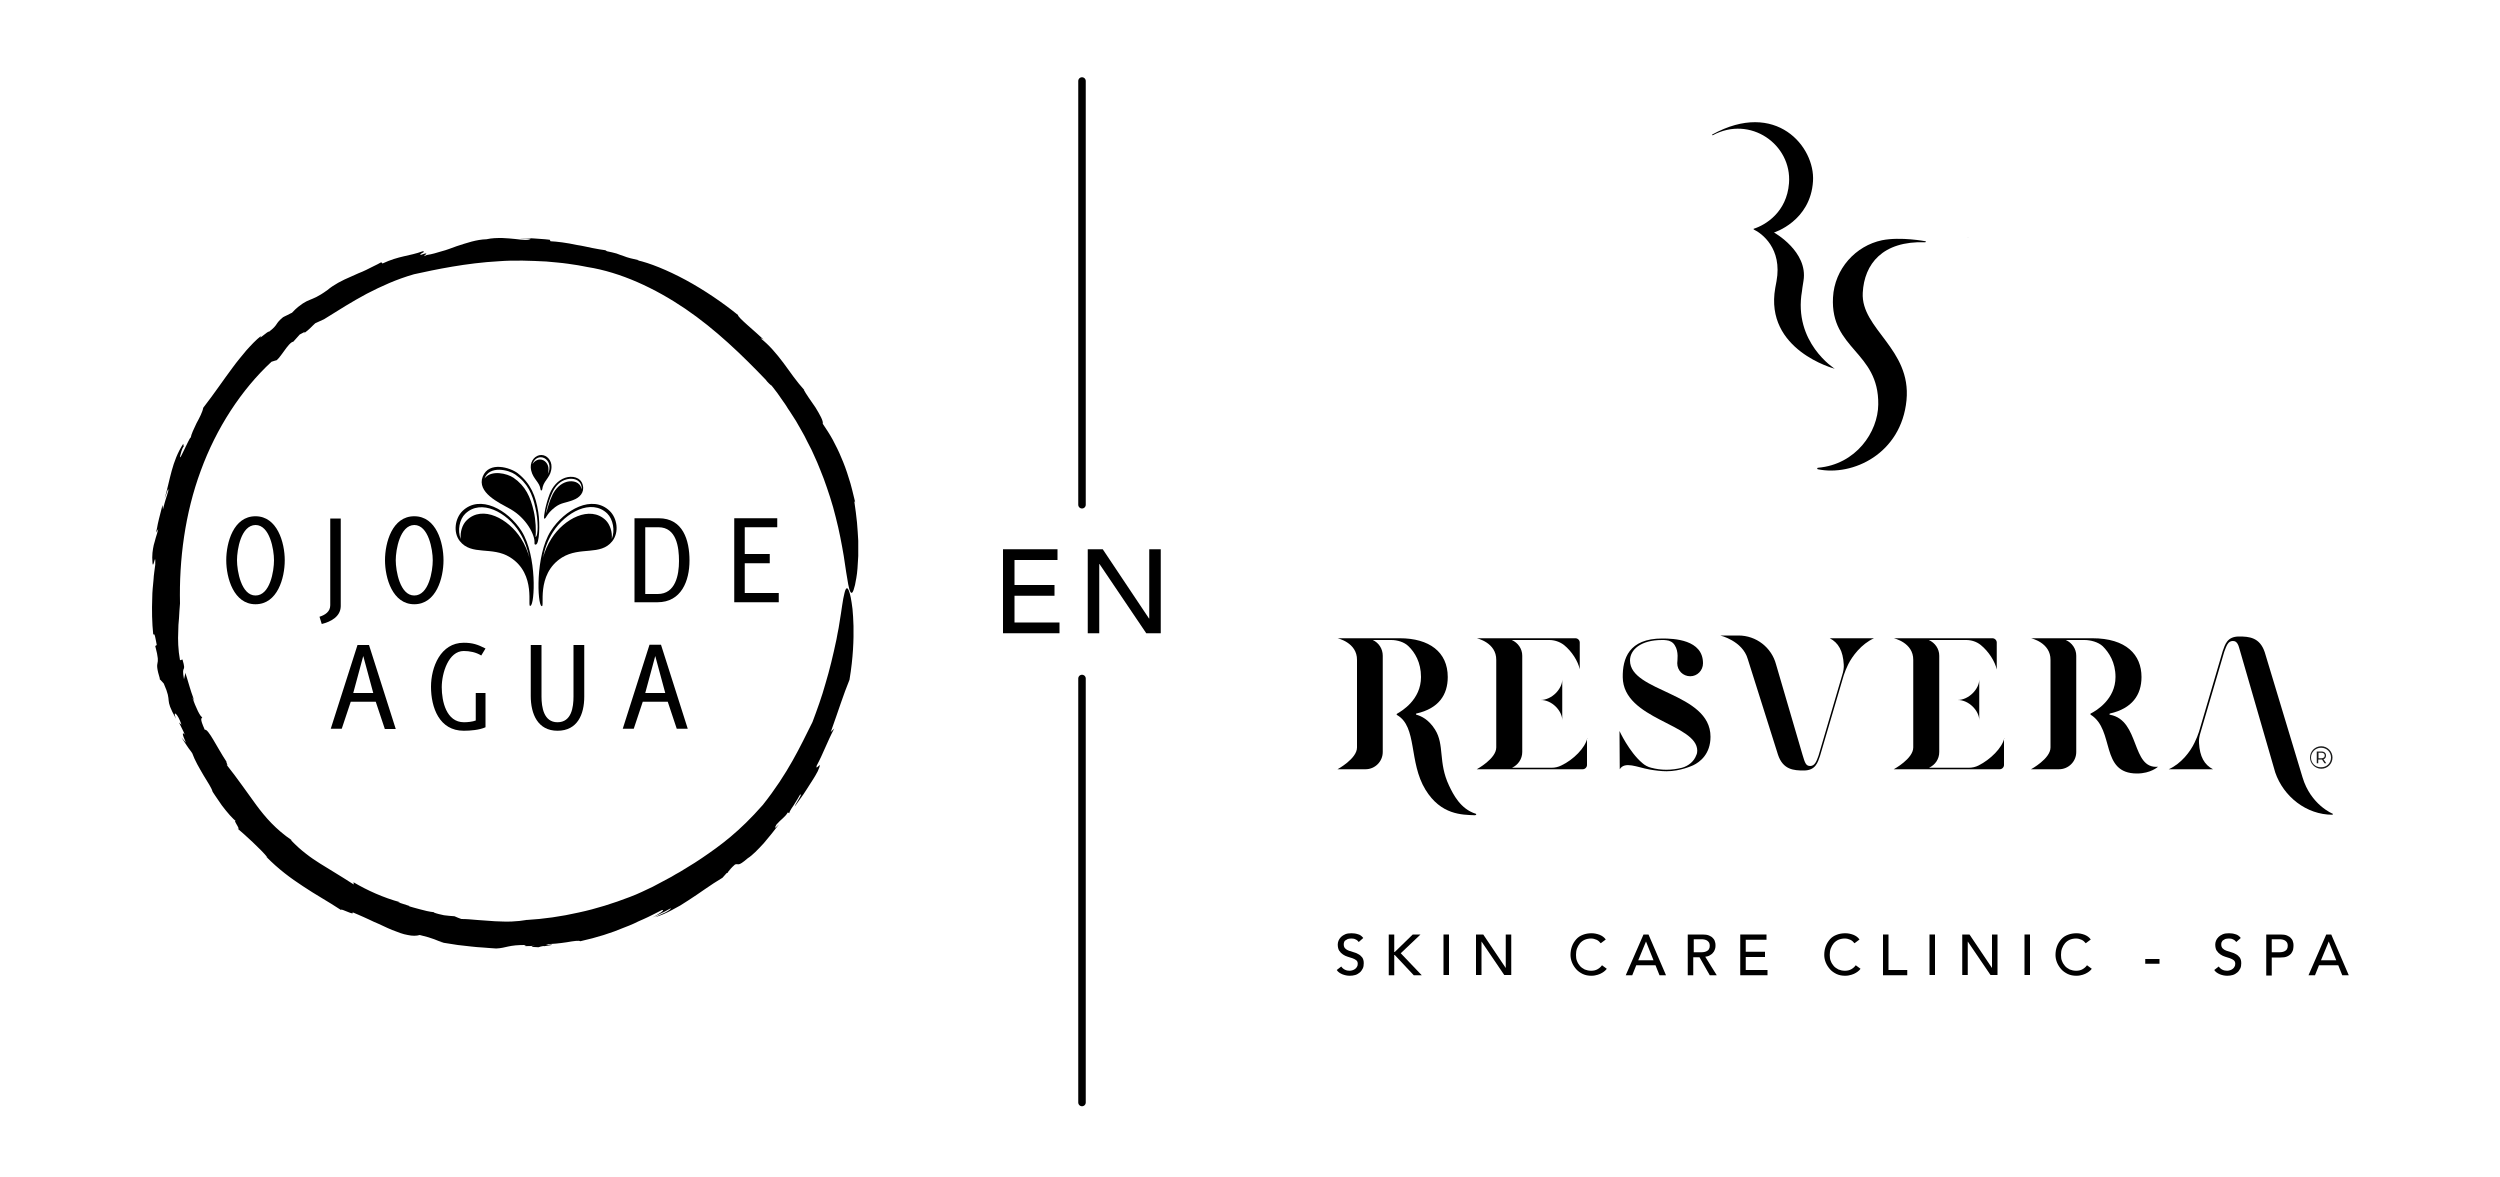 <?xml version="1.0" encoding="utf-8"?>
<!-- Generator: Adobe Illustrator 25.4.1, SVG Export Plug-In . SVG Version: 6.00 Build 0)  -->
<svg version="1.1" id="Capa_1" xmlns="http://www.w3.org/2000/svg" xmlns:xlink="http://www.w3.org/1999/xlink" x="0px" y="0px"
	 viewBox="0 0 1000 470.8" style="enable-background:new 0 0 1000 470.8;" xml:space="preserve">
<style type="text/css">
	.st0{fill:none;stroke:#000000;stroke-width:3;stroke-linecap:round;stroke-linejoin:round;stroke-miterlimit:10;}
	.st1{fill:#191A1A;}
</style>
<g>
	<path d="M787,95.1c0.1,0,0.3,0,0.4,0.1C787.1,95.1,787,95.1,787,95.1"/>
	<g>
		<path d="M401.3,219.7H423v4.3h-17.2v10h16v4.3h-16V249h18v4.3h-22.6V219.7z"/>
		<path d="M435.1,219.7h6l18.5,27.7h0.1v-27.7h4.6v33.6h-5.8l-18.7-27.7h-0.1v27.7h-4.6V219.7z"/>
	</g>
	<line class="st0" x1="432.8" y1="32.4" x2="432.8" y2="201.9"/>
	<line class="st0" x1="432.8" y1="271.4" x2="432.8" y2="441"/>
	<g>
		<path d="M113.9,224.1c0,7.1-2.9,17.6-11.7,17.6c-8.7,0-11.7-10.5-11.7-17.6c0-7.1,2.9-17.6,11.7-17.6
			C110.9,206.5,113.9,217,113.9,224.1 M94.8,224.1c0,4.3,1.7,14.1,7.4,14.1c5.8,0,7.4-9.7,7.4-14.1c0-4.3-1.7-14.1-7.4-14.1
			C96.4,210.1,94.8,219.8,94.8,224.1"/>
		<path d="M128.7,249.6l-0.9-2.9c2.2-0.7,4.3-2,4.3-4.6v-34.7h4.2v35.1C136.2,246.7,132.3,248.7,128.7,249.6"/>
		<path d="M177.4,224.1c0,7.1-2.9,17.6-11.7,17.6c-8.7,0-11.7-10.5-11.7-17.6c0-7.1,2.9-17.6,11.7-17.6
			C174.5,206.5,177.4,217,177.4,224.1 M158.3,224.1c0,4.3,1.7,14.1,7.4,14.1c5.8,0,7.4-9.7,7.4-14.1c0-4.3-1.7-14.1-7.4-14.1
			C160,210.1,158.3,219.8,158.3,224.1"/>
		<path d="M275.8,224.2c0,8.2-3.3,16.7-12.8,16.7h-9.2v-33.6h9.7C273.2,207.3,275.8,216.1,275.8,224.2 M258.1,210.8v26.8h5
			c7.1,0,8.5-7.6,8.5-13.2c0-5.5-1-13.5-8.2-13.5H258.1z"/>
		<polygon points="310.9,210.9 297.9,210.9 297.9,221.6 307.9,221.6 307.9,225.3 297.9,225.3 297.9,237.2 311.5,237.2 311.5,240.9 
			293.7,240.9 293.7,207.3 310.9,207.3 		"/>
		<path d="M153.9,291.5l-3.6-10.8h-10l-3.6,10.8h-4.4L143,258h4.6l10.7,33.6H153.9z M141.3,277.2h8l-4-14.8L141.3,277.2z"/>
		<path d="M185.5,292.3c-9.8,0-13.1-9.3-13.1-17.6c0-7.8,3.8-17.6,13.1-17.6c3.5,0,5.6,0.7,8.7,2.3l-1.7,2.8c-2.1-1.3-4.6-1.8-7-1.8
			c-6.1,0-8.8,8.8-8.8,14.5c0,5.6,1.8,14,8.9,14c1.4,0,3.4-0.2,4.7-0.7v-11h3.9v13.7C191.8,292,188.1,292.3,185.5,292.3"/>
		<path d="M223,292.3c-7.9,0-10.7-6.7-10.7-13.9V258h4.3v20.6c0,4.3,0.9,10.3,6.4,10.3c5.6,0,6.4-6,6.4-10.3V258h4.3v20.7
			C233.7,285.7,231,292.3,223,292.3"/>
		<path d="M270.7,291.5l-3.6-10.8h-10l-3.6,10.8h-4.4l10.7-33.6h4.6l10.7,33.6H270.7z M258.1,277.2h8l-4-14.8L258.1,277.2z"/>
		<path d="M292.5,347.5l-2,1.2C290.7,348.8,291.2,348.5,292.5,347.5"/>
		<path d="M210.3,368c0,0,0.1,0,0.1,0c0.2,0,0.4-0.1,0.5-0.1L210.3,368z"/>
		<path d="M305.1,322c-9.4,10.7-16.8,16.1-24.3,21.2c-1.9,1.3-3.8,2.5-5.8,3.7c-1,0.6-2,1.2-3.1,1.9c-1.1,0.6-2.2,1.2-3.3,1.9
			c-2.3,1.3-4.8,2.5-7.5,4c-2.8,1.3-5.7,2.8-9.2,4.1c-6.5,2.5-13.4,4.7-20.4,6.2c-7,1.6-14.1,2.6-21,3c-1.6,0.3-3.6,0.5-5.7,0.6
			c-2.1,0.1-4.4,0-6.8-0.1c-2.3-0.1-4.7-0.4-7-0.5c-2.3-0.2-4.4-0.4-6.4-0.4c0,0-0.7-0.2-1.4-0.5c-0.7-0.3-1.4-0.6-1.4-0.6
			c-1.3-0.1-2.8-0.2-4.2-0.4c-1.4-0.3-2.8-0.6-4.1-1.1l0.2-0.1c-2-0.2-4-0.7-5.8-1.2c-1.8-0.5-3.4-0.9-4.3-1.2l0.2-0.1l-4.6-1.5
			l0.9,0c-6.7-1.8-13.3-4.8-18.7-8l0.1,0.9c-5.7-3.7-9.7-6-13.5-8.4c-1.9-1.2-3.7-2.4-5.6-3.9c-0.9-0.7-1.9-1.5-2.9-2.4
			c-1-0.9-2-1.9-3.1-3l0.3,0c-6.4-4.4-10.5-9.1-14.2-14.1c-3.7-5-7.1-10.1-12.1-16.4c1.3,1.6-0.1-0.9,0.2-0.9
			c-4-6.1-7.3-13.3-8.7-12.8c-1.1-2.5-1.4-3.5-1.4-4.1c0-0.6,0.3-0.6,0.4-1c-0.6,0.3-2.7-3.9-4-8l0.9,1.8c0,0-0.3-0.7-0.6-1.8
			c-0.4-1.1-0.9-2.5-1.3-3.9c-0.4-1.4-0.9-2.9-1.2-4c-0.2-0.5-0.3-1-0.4-1.3c-0.1-0.3-0.1-0.5-0.1-0.5s-0.2,0.7-0.3,1.3
			c-0.1,0.6-0.3,1.3-0.3,1.3c-1.2-6.4,1.1-2-0.6-7.9l-1,0.3c-0.4-2.2-0.6-4.2-0.7-6.1c-0.1-1.9-0.1-3.7,0-5.4c0-1.7,0.1-3.5,0.3-5.3
			c0.1-1.8,0.2-3.8,0.4-5.9c-0.4-17.6,2-36.1,8.3-53.1c6.2-17,16.2-32.4,28.3-43.6l1.6-0.5c0.6,0.2,1.9-1.7,3.3-3.6
			c1.4-2,2.9-3.9,3.8-3.9l2.6-2.9c1-0.5,2.9-1.7,1.6-0.4c2.8-2.1,2.7-2.4,4.6-4.1l3.5-1.6c5.9-3.7,11.3-7.1,17.1-10.2
			c5.8-3,11.9-5.8,18.9-7.8c8.6-1.9,21-4.5,33.9-5.2c6.4-0.5,12.9-0.2,19,0.1c3,0.3,6,0.5,8.7,0.9c1.4,0.2,2.7,0.4,4,0.6
			c1.3,0.2,2.5,0.5,3.7,0.7c13.4,2.1,27.1,8.5,39.2,16.7c12.2,8.3,22.7,18.5,32.2,28.4c0.5,0.8,2.2,2.4,2.3,2.3c0,0,1,1.2,2.4,3.1
			c0.7,1,1.5,2.1,2.3,3.3c0.4,0.6,0.9,1.2,1.3,1.9c0.4,0.7,0.8,1.3,1.3,2c0.8,1.3,1.7,2.7,2.5,3.9c0.7,1.3,1.4,2.5,2,3.5
			c0.6,1,1.1,1.9,1.4,2.5c0.3,0.6,0.5,1,0.5,1s0.2,0.4,0.6,1.2c0.4,0.8,1,1.9,1.7,3.3c0.7,1.4,1.4,3.2,2.3,5.1
			c0.8,2,1.7,4.1,2.6,6.5c1.7,4.7,3.5,10,4.8,15.4c1.4,5.4,2.4,10.8,3.2,15.5c0.7,4.7,1.3,8.8,1.8,11.4c0.5,2.7,1.1,3.9,1.7,3.1
			c0.3-0.4,0.6-1.3,1-2.9c0.3-1.6,0.8-3.8,1-6.7c0.1-1.5,0.2-3.1,0.3-4.9c0-1.8,0-3.9,0-6.1c-0.1-2.2-0.3-4.7-0.5-7.3
			c-0.3-2.6-0.6-5.5-1.1-8.6l0.4,0.6c-0.9-3.6-1.6-6.9-2.6-9.8c-0.9-3-1.9-5.7-3-8.2c-1-2.5-2.2-4.8-3.4-7.1c-1.2-2.2-2.6-4.3-4-6.4
			c0.3-1.1-1.2-3.7-2.9-6.5c-1.9-2.7-3.9-5.6-4.7-7.1l0.3,0.2c-3.1-3.4-5.7-7.2-8.4-10.9c-2.8-3.7-5.7-7.2-9.2-9.9
			c0.3,0.2,0.8-0.1,2.2,1.4c-4.6-4.4-11.4-9.8-11.2-10.7c-5.9-4.8-13.5-10-20.9-14c-7.4-4-14.7-6.9-19.4-7.9l0.7,0
			c-2.7-0.6-4.5-1-6.2-1.7c-0.9-0.3-1.8-0.6-2.8-1c-1.1-0.3-2.3-0.6-3.8-0.9c-0.3-0.2-0.7-0.4-0.6-0.4c-1.5-0.2-3.3-0.5-5.3-0.9
			c-2-0.4-4-0.9-6.1-1.2c-4.1-0.9-8.2-1.4-10.6-1.5l-0.3-0.6c0,0-0.7-0.1-1.9-0.2c-1.1-0.1-2.6-0.2-4.1-0.3c-1.5-0.1-3-0.2-4.1-0.2
			c-1.1,0-1.9,0-1.9,0s1.1,0.1,2.2,0.1c0.6,0,1.1,0.1,1.5,0.1c0.4,0,0.7,0.1,0.7,0.1c-0.8,0.7-3,0.5-6.2,0.1
			c-1.6-0.2-3.4-0.3-5.3-0.4c-1.9,0-4,0-6.2,0.5c-4,0.1-8,1.5-12,2.8c-2,0.7-3.9,1.5-5.9,2c-2,0.6-3.9,1.2-6,1.5
			c-3.6,1.7,3.1-2.1-2.5,0c-0.4-0.8,2.5-1.2,0.9-1.5c-5.5,2-9.5,1.8-16.1,4.9l-0.5-0.5c-1,0.6-2.1,1.1-3.1,1.6c-1,0.5-2,1-3,1.5
			c-1,0.5-2,0.9-3,1.3c-1,0.4-1.9,0.9-2.9,1.3c-3.8,1.6-7,3.3-9.5,5.4c-4,2.9-5.6,3.3-7.2,4c-0.8,0.3-1.6,0.7-2.7,1.4
			c-0.5,0.4-1.1,0.8-1.9,1.4c-0.7,0.6-1.5,1.3-2.4,2.3c0,0-0.9,0.4-1.8,0.9c-0.9,0.4-1.8,0.9-1.8,0.9c-3.4,2.8-1.7,2.8-5.6,5.8
			c-0.2-0.6-4.8,3.9-3.1,1.6c-2.2,1.7-4.1,3.8-6,5.9c-1.8,2.2-3.7,4.4-5.5,6.9c-3.6,4.8-7.2,10.2-11.7,16c-0.3,1.7-1.5,4-2.7,6.2
			c-1.1,2.3-2.1,4.4-2.3,5.7c-0.4,0-1.8,3.4-3,5.7c-0.6,1.2-1,2.1-1.2,2.2c-0.2,0.1-0.1-0.6,0.5-2.5c0.2-0.7,0.7-1.8,0.9-1.7
			l-0.2-1.2c-4.6,7.1-5.2,14.3-7.5,22.1c0.9-2.3,1.7-5.4,1.5-3.2c0,0-0.5,1.8-1.1,3.6c-0.3,0.9-0.5,1.8-0.7,2.5
			c-0.2,0.7-0.3,1.2-0.3,1.2l-0.2-1.7c0,0-0.7,2.8-1.4,5.5c-0.4,1.4-0.6,2.8-0.8,3.8c-0.2,1-0.4,1.7-0.4,1.7l0.9-1.4
			c-0.3,1.4-0.7,2.5-1,3.5c-0.3,1-0.5,2-0.8,2.9c-0.4,1.9-0.8,4-0.5,7.2c0.3,2.9,1.3-5.2,1.1,0.7c-0.2,1.8-0.6,3.9-0.7,6.1
			c-0.2,2.2-0.5,4.6-0.5,7.1c-0.2,4.9-0.1,10.1,0.4,14.8c0.6-1,0.9,1.6,1.4,4.1l-0.6,0.4c1.3,4.9,1.1,5.9,0.9,6.8
			c-0.2,1-0.4,2,1.1,6.8l-0.6-0.8c0,0,0.5,0.6,1,1.1c0.5,0.6,1,1.1,1,1.1c3.7,8.3-0.1,5.2,4.9,14.1c-1.5-3.7,0.7-2.2,2.2,2.4l-1-0.9
			c1.1,2.4,1.7,3.2,2.3,4.9c-1-1.3-1.2-0.4,0.5,3.2l-1.8-2.1c0,0,1,1.6,2.1,3.2c0.5,0.8,1.1,1.6,1.5,2.1c0.4,0.6,0.7,1,0.7,1
			c0.5,1.4,1.2,2.9,2,4.4c0.8,1.5,1.7,3,2.5,4.4c1.7,2.8,3.3,5.2,3.6,6.5c0,0,0.4,0.7,1.1,1.7c0.7,1,1.6,2.4,2.6,3.8
			c2.1,2.8,4.6,5.7,5.9,6.5c-2.1-1.5,2.2,3.9,0.4,2.8c2.5,2.1,9.6,8.5,12,11.6l-0.6-0.4c5,5.1,9.9,8.7,14.8,11.9
			c4.9,3.3,9.9,6,15.2,9.5c-0.2-0.9,5.6,2.5,4.6,0.9c1.5,0.6,3,1.3,4.4,1.9c1.4,0.6,2.8,1.3,4.1,1.9c2.7,1.1,5.1,2.4,7.4,3.3
			c2.3,0.9,4.3,1.7,6.2,2c1.8,0.4,3.5,0.4,4.8,0c2.9,0.7,4.5,1.2,5.8,1.7c1.3,0.5,2.3,1,3.8,1.3l-1.4-0.1c2.7,0.4,5,0.8,7,1.1
			c2,0.2,3.7,0.4,5.3,0.6c1.6,0.2,3.1,0.3,4.7,0.4c1.6,0.1,3.4,0.3,5.4,0.4c4.1-0.2,4.8-1.5,12.1-1.4c-2.3,0.6,0.6,0.5,3.4,0.3
			c-1.7,0.2-2.3,0.5,1.4,0.6c0.5-0.2,1.3-0.4,2-0.5c0,0,0.2,0.1,0.1,0.1c4.6-0.6,3.7-0.8,1.6-0.6c0.1-0.1-0.1-0.2-0.8-0.3
			c2.4,0.1,5.7-0.3,8.4-0.7c2.8-0.5,5-0.8,5.4-0.4c6.7-1.5,12.4-3.3,17.6-5.5c1.3-0.5,2.6-1,3.9-1.6c1.2-0.6,2.5-1.2,3.7-1.7
			c2.5-1.1,4.9-2.4,7.5-3.7c1.4-0.1-0.9,1.4-3.8,3c0,0,1.8-0.9,3.7-1.8c0.9-0.4,1.8-0.9,2.5-1.3c0.7-0.4,1.1-0.6,1.1-0.6
			c0.1,0.3-0.9,1-2.2,1.7c-1.3,0.6-3,1.3-4.1,1.9c2.3-0.7,4.6-1.7,6.8-2.9c1.1-0.6,2.2-1.2,3.3-1.8c1.1-0.7,2.2-1.4,3.3-2.1
			c4.4-2.8,8.7-6.1,13.6-9c0,0,0.4-0.5,0.8-0.9c0.4-0.5,0.8-0.9,0.8-0.9l0.6-0.3c-0.2-0.2,1.5-2.1,2.8-3.2c1.6-0.6,0.8,1.2,5.1-2.5
			c1.9-1.2,4.1-3.5,6.4-6c2.2-2.6,4.4-5.3,6.1-7.6c-2.1,2.3-1.7,1.3-1,0.1c1.8-2.1,3.4-2.9,4.5-4.8l0.8,0.3
			c-0.6,0.2,0.3-1.4,1.5-3.1c1.1-1.8,2.4-3.8,2.6-4.3c1.4-0.9-2,3.9-2.1,4.7c3.3-4.6,4.1-5.7,4.8-6.9c0.4-0.6,0.8-1.2,1.4-2.2
			c0.6-1,1.7-2.5,3-5c2.4-5.5-1.2,0.5-0.4-2.3c2.5-4.6,4.2-9.5,7-14.8c0,0-0.4,0.4-0.7,0.7c-0.4,0.4-0.7,0.7-0.7,0.7
			c3.3-9.2,5-14.8,7.5-20.9c1.5-9,1.7-16.1,1.6-21.5c-0.1-2.7-0.2-4.9-0.4-6.8c-0.2-1.9-0.5-3.4-0.7-4.6c-1-4.8-1.9-4.4-2.5-1.8
			c-0.7,2.5-1.2,7.2-1.9,11.2c-0.3,2-0.6,3.8-0.9,5.1c-0.2,1.3-0.4,2.2-0.4,2.2c-1.4,6.6-2.8,12.4-4.4,17.7
			c-1.5,5.4-3.3,10.3-5.2,15.4C320.1,298.6,315.2,309.3,305.1,322"/>
		<path d="M243.9,204.4c-6.9-6.7-18.1-0.6-23.6,8c-6.3,10-5.3,29.4-3.7,30c1.6,1.2-2.6-12.6,8.2-19.4c7.3-4.5,15.4-0.6,20.1-6.5
			C247.8,212.8,246.8,207.2,243.9,204.4 M244.7,215.6c0.3-2.8-0.7-5.8-2.4-7.5c-6.3-6.1-16.7-0.6-21.7,7.3c-1.6,2.5-2.7,5.1-3.4,7.7
			c0.6-3.3,1.8-6.9,4-10.3c5-7.9,15.4-13.5,21.7-7.4C245.2,207.7,246.1,212.2,244.7,215.6"/>
		<path d="M208.6,212.4c-5.5-8.6-16.7-14.7-23.6-8c-2.9,2.8-3.9,8.4-1.1,12c4.7,6,12.9,2,20.1,6.5c10.9,6.8,6.6,20.6,8.2,19.4
			C213.9,241.8,214.9,222.4,208.6,212.4 M208.4,215.4c-5-7.9-15.4-13.5-21.7-7.3c-1.8,1.7-2.7,4.7-2.4,7.5
			c-1.4-3.4-0.5-7.9,1.8-10.1c6.3-6.1,16.7-0.6,21.7,7.4c2.1,3.3,3.3,7,4,10.3C211.1,220.6,210,217.9,208.4,215.4"/>
		<path d="M233.1,194c-0.8-3.2-4.3-3.8-7-2.9c-3,1-5.1,3.6-6.2,6.4c-1.8,4.7-2.4,9-2.3,9.9c1,0.3,0.6-1.6,4.4-4.5
			c2.5-1.9,4-1.6,7.3-2.9C231.8,199.1,233.9,197,233.1,194 M232.6,195.8c0-0.1,0-0.1,0-0.2c-0.5-2.8-3.4-3.5-5.8-2.9
			c-2.6,0.7-4.5,2.7-5.7,5c-1.4,2.9-2.2,5.8-2.5,7.3c0,0-0.1,0-0.1,0c0-0.8,0.8-4.5,2.6-8.3c1.1-2.3,3-4.4,5.7-5
			c2.4-0.6,5.3,0.1,5.8,2.9C232.7,195,232.7,195.4,232.6,195.8"/>
		<path d="M216.5,182c-2.3,0-4.3,2.2-4.2,4.9c0.2,3.9,3,5.5,3.7,7.9c0.2,0.7,0.2,1.4,0.5,1.4c0.5-0.1,0.4-0.8,0.6-1.5
			c0.8-2.9,3.4-4,3.5-7.9C220.7,184.2,218.8,182,216.5,182 M216,183.8c-1.2,0-2.3,0.7-3,1.8c0.5-1.6,1.8-2.7,3.3-2.7
			c1.9,0,3.6,1.8,3.5,4.1c0,1.1-0.3,1.9-0.7,2.6c0.2-0.5,0.3-1.1,0.3-1.7C219.5,185.6,217.9,183.8,216,183.8"/>
		<path d="M215.3,204.8c-1-6.4-3-11.4-8.2-15.5c-3-2.3-11.5-4.9-14,1.3c-2.5,6.4,6.5,10.5,11,13c6.4,3.6,9.9,10.3,9.7,13.5
			c-0.1,1,0.6,0.7,0.6,0.7C215.7,217.5,216.1,209.9,215.3,204.8 M214.2,214.8C214.2,214.8,214.2,214.8,214.2,214.8
			c0.3-2.2,0.1-6.9-0.7-10.3c-1.3-5.7-3.3-10.1-8.1-13.4c-2.5-1.7-8.9-3.3-11.6,0.3c2-5.3,9.6-3.5,12.3-1.6
			c4.9,3.4,6.9,7.8,8.1,13.5C215.3,207.8,215.4,214.5,214.2,214.8"/>
	</g>
	<g>
		<g>
			<g>
				<path d="M720.8,116.4c0.1-0.8,0.1-1.1,0.6-4.1c1.9-11.7-11.8-19.3-11.8-19.3s14.6-4.5,15.6-20.5c0.9-13.8-14.8-32.7-40.3-18.7
					c-0.1,0-0.1,0.2,0,0.2c0,0,0.1,0.1,0.1,0.1c0,0,0.1,0,0.1,0c15-8.1,31.7,3.7,30.5,19.2c-0.9,11.6-9.4,16.7-14.1,18.2
					c-0.1,0-0.1,0.2,0,0.3c3.2,1.5,11.5,7.6,9.1,20.7c-0.2,0.9-0.4,2.2-0.5,2.7c-4.4,24.9,23.8,32.3,23.8,32.3
					S717.2,137,720.8,116.4z"/>
				<path d="M770.2,96.5c0,0-9.9-1.9-17.4-0.4c-10.5,2.2-19,11.4-19.6,22.9c-1.1,20.8,18.4,21.5,18.1,42.8c-0.1,11-8.9,24-24.1,25.3
					c-0.4,0-0.4,0.5-0.1,0.6c14,2.9,33.4-6.2,35.5-27.6c2-20.6-18.3-28.5-17.5-43c0.6-11.5,7.9-20.8,25-20.2
					C770.4,96.8,770.4,96.6,770.2,96.5z"/>
			</g>
			<g>
				<g>
					<path d="M624.9,288.1v-16.3c0,3.7-4.1,8.2-8.7,8.2C620.8,279.9,624.9,284.4,624.9,288.1z"/>
					<path d="M634.9,295.3c-0.8,3.8-5.5,8.6-10.4,10.9c-1.2,0.6-2.5,0.9-3.9,0.9h-15.8c2.4-1.1,4.1-3.5,4.1-6.3v-38.5
						c0-2.8-1.7-5.2-4.2-6.3l15,0c2.1,0,4.2,0.7,5.9,2c3.2,2.6,5.6,6.5,6.3,9.7V257c0-0.9-0.8-1.7-1.7-1.7h-39.5
						c0,0,7.9,1.7,7.8,8.7V299c0,4.5-7.8,8.7-7.8,8.7h42.4c0.9,0,1.7-0.8,1.7-1.7V295.3z"/>
				</g>
				<g>
					<path d="M791.7,288.1v-16.3c0,3.7-4.1,8.2-8.7,8.2C787.6,279.9,791.7,284.4,791.7,288.1z"/>
					<path d="M801.7,295.3c-0.8,3.8-5.5,8.5-10.3,10.9c-1.2,0.6-2.5,0.9-3.9,0.9h-15.9c2.4-1.1,4.1-3.4,4.1-6.3v-38.5
						c0-2.8-1.7-5.2-4.2-6.3l15,0c2.1,0,4.2,0.7,5.8,2c3.2,2.6,5.7,6.6,6.4,9.8V257c0-0.9-0.8-1.7-1.7-1.7h-39.5
						c0,0,7.9,1.7,7.8,8.7V299c0,4.5-7.8,8.7-7.8,8.7l9.5,0l32.9,0c0.9,0,1.7-0.8,1.7-1.7V295.3z"/>
				</g>
				<path d="M590.3,325.5c-6.1-1.9-9-7.7-10.7-11.3c-4.4-9.3-1.7-16.2-5.6-22.4c-2.6-4.1-5.6-5.4-7.4-5.9c-0.3-0.1-0.3-0.5,0-0.5
					c8.8-2,12.5-7.4,12.5-14.6c0-10-7.4-15.5-19.2-15.5H535c0,0,7.9,1.7,7.8,8.7V299c0,4.5-7.8,8.7-7.8,8.7h11.2
					c3.8,0,6.9-3.1,6.9-6.9v-38.5c0-2.8-1.6-5.2-4-6.3l7.4,0c2.4,0,5.2,0.8,6.9,2.5c2.5,2.4,5,6.4,5,12.3c0,9.1-7.7,13.6-9.6,14.7
					c-0.2,0.1-0.2,0.4,0,0.5c8.2,4.7,4.6,18.8,11.4,29.9c6.2,10.1,14.6,10,19.8,10.2C590.6,326,590.6,325.6,590.3,325.5z"/>
				<path d="M844,285.9c-0.3,0-0.3-0.4,0-0.5c8.8-2,12.6-7.4,12.6-14.6c0-8.9-6.1-15.5-19.7-15.5l-24.5,0c0,0,7.9,1.7,7.8,8.7V299
					c0,4.5-7.8,8.7-7.8,8.7h11.2c3.8,0,6.9-3.1,6.9-6.9v-38.5c0-2.8-1.7-5.2-4.2-6.3l7.5,0c2.4,0,5.5,0.8,7.3,2.5
					c2.5,2.5,5.1,6.4,5.1,12.3c0,8.9-7.7,13.5-9.9,14.6c-0.2,0.1-0.2,0.3,0,0.5c9.7,6.1,3.6,23.5,18.5,23.5c5.5,0,8.4-2.7,8.4-2.7
					C852.4,307.7,856.1,288.1,844,285.9z"/>
				<path d="M749.6,255.3l-17.7,0c3.5,1.8,5.3,5.1,5.6,10.5c0.1,1.2-0.1,2.7-0.7,4.5l-9.4,32c-0.7,1.9-1.4,4.1-3.3,4.1
					c-1.7,0-2.1-1.1-3.1-4.5l-10.6-36.2c-1.8-6.7-7.9-11.5-15-11.5h-7.3c0,0,8.9,2.1,11,9.4l12.1,38.3c2,6,6.3,6.3,10.3,6.3
					c4.8,0,5.6-3.3,6.5-5.8l9.5-32.3c0.4-1.3,1.2-3.2,1.8-4.4C740.9,262.5,744.5,257.6,749.6,255.3z"/>
				<path d="M933.1,325.5c0,0-8.8-3.5-12.1-14.6l-15.1-50c-2-6-6.3-6.3-10.3-6.3c-4.8,0-5.6,3.3-6.5,5.8l-9.5,32.3
					c-0.4,1.3-1.2,3.2-1.8,4.4c-1.6,3.4-5.2,8.3-10.3,10.6l17.7,0c-3.5-1.8-5.3-5.1-5.6-10.5c-0.1-1.2,0.1-2.7,0.7-4.5l9.4-32
					c0.9-2.4,1.5-4.3,3.4-4.3c0.7,0,1.8,0.1,2.5,2.5l14.5,50.1c3.3,9.6,12.4,16.9,22.9,16.9C933.1,325.8,933.2,325.6,933.1,325.5z"
					/>
				<path d="M684.2,294.7c0-17.8-32.2-17.8-32.2-30.5c0-4.3,4.3-8.2,12.8-8.2c0.6,0,1.2,0,1.8,0.1c1.3,0.1,2.6,0.8,3.3,2
					c1.7,2.6,1,6.1,1,7.2c0,2.9,2.3,5.2,5.2,5.2c2.8,0,5.1-2.3,5.1-5.2c0-9.5-11.7-9.9-16.3-9.9c-13.4,0-15.9,8.1-15.8,15.5
					c0.2,17,29.8,18.6,29.8,29.4c0,0.6-0.1,1.2-0.4,1.8c-0.9,2.5-3.2,4.3-5.7,5c-2,0.5-4.1,0.8-6.3,0.8c-2.1,0-4.1-0.3-6-0.8
					c-1.3-0.3-2.6-1-3.6-1.9c-5.3-4.5-9.1-12.8-9.1-12.8l0.1,15.3c2-3.3,6.9-0.8,11.9,0.1c2.3,0.4,4.8,0.7,6.8,0.7
					c5.7,0,10.4-2.3,10.7-2.4c0,0,0,0,0,0c0,0,0,0,0,0C680,304.8,684.2,301.6,684.2,294.7z"/>
			</g>
		</g>
		<g>
			<path d="M536.5,386.6c0.4,0.6,0.9,1,1.5,1.3c0.6,0.3,1.3,0.4,1.9,0.4c0.4,0,0.7-0.1,1.1-0.2c0.4-0.1,0.7-0.3,1-0.5
				c0.3-0.2,0.6-0.5,0.8-0.9c0.2-0.3,0.3-0.7,0.3-1.2c0-0.6-0.2-1.1-0.6-1.4c-0.4-0.3-0.9-0.6-1.5-0.8c-0.6-0.2-1.2-0.4-1.9-0.6
				c-0.7-0.2-1.3-0.5-1.9-0.9c-0.6-0.4-1.1-0.9-1.5-1.5s-0.6-1.5-0.6-2.5c0-0.5,0.1-1,0.3-1.5c0.2-0.5,0.5-1,1-1.5
				c0.4-0.4,1-0.8,1.7-1.1c0.7-0.3,1.5-0.4,2.5-0.4c0.9,0,1.7,0.1,2.6,0.4c0.8,0.2,1.5,0.7,2.1,1.5l-1.8,1.6c-0.3-0.4-0.7-0.8-1.2-1
				c-0.5-0.3-1.1-0.4-1.7-0.4c-0.6,0-1.1,0.1-1.5,0.2c-0.4,0.2-0.7,0.4-1,0.6s-0.4,0.5-0.5,0.8c-0.1,0.3-0.1,0.6-0.1,0.8
				c0,0.7,0.2,1.2,0.6,1.6c0.4,0.4,0.9,0.7,1.5,0.9c0.6,0.2,1.2,0.4,1.9,0.6c0.7,0.2,1.3,0.4,1.9,0.8c0.6,0.3,1.1,0.8,1.5,1.3
				c0.4,0.6,0.6,1.3,0.6,2.3c0,0.8-0.1,1.5-0.4,2.1c-0.3,0.6-0.7,1.2-1.2,1.6c-0.5,0.4-1.1,0.8-1.8,1c-0.7,0.2-1.4,0.3-2.2,0.3
				c-1,0-2-0.2-3-0.6c-0.9-0.4-1.7-0.9-2.2-1.7L536.5,386.6z"/>
			<path d="M555.5,373.8h2.2v7h0.2l7.2-7h3.1l-7.9,7.5l8.4,8.8h-3.2l-7.6-8.1h-0.2v8.1h-2.2V373.8z"/>
			<path d="M577.4,373.8h2.2V390h-2.2V373.8z"/>
			<path d="M590.4,373.8h2.9l9,13.4h0v-13.4h2.2V390h-2.8l-9.1-13.4h0V390h-2.2V373.8z"/>
			<path d="M640.3,377.3c-0.5-0.6-1-1.1-1.7-1.4c-0.7-0.3-1.4-0.5-2.2-0.5c-0.9,0-1.8,0.2-2.5,0.5c-0.7,0.3-1.4,0.8-1.9,1.4
				c-0.5,0.6-0.9,1.3-1.2,2.1c-0.3,0.8-0.4,1.7-0.4,2.6c0,0.9,0.1,1.7,0.4,2.4c0.3,0.8,0.7,1.4,1.2,2c0.5,0.6,1.2,1,1.9,1.4
				c0.8,0.3,1.6,0.5,2.6,0.5c0.9,0,1.8-0.2,2.5-0.6c0.7-0.4,1.3-0.9,1.8-1.6l1.9,1.4c-0.1,0.2-0.3,0.4-0.6,0.7
				c-0.3,0.3-0.7,0.6-1.2,0.9c-0.5,0.3-1.1,0.6-1.8,0.8c-0.7,0.2-1.5,0.4-2.5,0.4c-1.3,0-2.4-0.2-3.5-0.7c-1-0.5-1.9-1.1-2.6-1.9
				c-0.7-0.8-1.3-1.7-1.7-2.7s-0.6-2-0.6-3c0-1.3,0.2-2.4,0.6-3.5c0.4-1.1,1-2,1.7-2.8c0.7-0.8,1.6-1.4,2.7-1.8
				c1-0.4,2.2-0.6,3.4-0.6c1.1,0,2.1,0.2,3.2,0.6c1,0.4,1.9,1,2.5,1.9L640.3,377.3z"/>
			<path d="M657.4,373.8h2l7,16.3h-2.6l-1.6-4h-7.7l-1.6,4h-2.6L657.4,373.8z M661.4,384.1l-3-7.5h0l-3.1,7.5H661.4z"/>
			<path d="M675.3,373.8h5.7c1,0,1.9,0.1,2.6,0.4c0.7,0.3,1.2,0.6,1.6,1.1c0.4,0.4,0.7,0.9,0.8,1.5c0.2,0.5,0.2,1.1,0.2,1.6
				c0,0.5-0.1,1-0.3,1.5c-0.2,0.5-0.4,0.9-0.8,1.3c-0.3,0.4-0.8,0.7-1.3,1c-0.5,0.3-1.1,0.4-1.7,0.5l4.6,7.4h-2.8l-4.1-7.2h-2.5v7.2
				h-2.2V373.8z M677.5,380.9h2.9c0.4,0,0.9,0,1.3-0.1c0.4-0.1,0.8-0.2,1.1-0.4c0.3-0.2,0.6-0.4,0.8-0.8c0.2-0.3,0.3-0.8,0.3-1.3
				s-0.1-1-0.3-1.3c-0.2-0.3-0.5-0.6-0.8-0.8c-0.3-0.2-0.7-0.3-1.1-0.4c-0.4-0.1-0.8-0.1-1.3-0.1h-2.9V380.9z"/>
			<path d="M696.1,373.8h10.5v2.1h-8.3v4.8h7.7v2.1h-7.7v5.2h8.7v2.1h-10.9V373.8z"/>
			<path d="M741.8,377.3c-0.5-0.6-1-1.1-1.7-1.4c-0.7-0.3-1.4-0.5-2.2-0.5c-0.9,0-1.8,0.2-2.5,0.5c-0.7,0.3-1.4,0.8-1.9,1.4
				c-0.5,0.6-0.9,1.3-1.2,2.1c-0.3,0.8-0.4,1.7-0.4,2.6c0,0.9,0.1,1.7,0.4,2.4c0.3,0.8,0.7,1.4,1.2,2c0.5,0.6,1.2,1,1.9,1.4
				c0.8,0.3,1.6,0.5,2.6,0.5c0.9,0,1.8-0.2,2.5-0.6c0.7-0.4,1.3-0.9,1.8-1.6l1.9,1.4c-0.1,0.2-0.3,0.4-0.6,0.7
				c-0.3,0.3-0.7,0.6-1.2,0.9c-0.5,0.3-1.1,0.6-1.8,0.8c-0.7,0.2-1.5,0.4-2.5,0.4c-1.3,0-2.4-0.2-3.5-0.7c-1-0.5-1.9-1.1-2.6-1.9
				c-0.7-0.8-1.3-1.7-1.7-2.7s-0.6-2-0.6-3c0-1.3,0.2-2.4,0.6-3.5c0.4-1.1,1-2,1.7-2.8c0.7-0.8,1.6-1.4,2.7-1.8
				c1-0.4,2.2-0.6,3.4-0.6c1.1,0,2.1,0.2,3.2,0.6c1,0.4,1.9,1,2.5,1.9L741.8,377.3z"/>
			<path d="M753.2,373.8h2.2V388h7.5v2.1h-9.7V373.8z"/>
			<path d="M771.8,373.8h2.2V390h-2.2V373.8z"/>
			<path d="M784.9,373.8h2.9l9,13.4h0v-13.4h2.2V390h-2.8l-9.1-13.4h0V390h-2.2V373.8z"/>
			<path d="M809.8,373.8h2.2V390h-2.2V373.8z"/>
			<path d="M834.3,377.3c-0.5-0.6-1-1.1-1.7-1.4c-0.7-0.3-1.4-0.5-2.2-0.5c-0.9,0-1.8,0.2-2.5,0.5c-0.7,0.3-1.4,0.8-1.9,1.4
				c-0.5,0.6-0.9,1.3-1.2,2.1c-0.3,0.8-0.4,1.7-0.4,2.6c0,0.9,0.1,1.7,0.4,2.4c0.3,0.8,0.7,1.4,1.2,2c0.5,0.6,1.2,1,1.9,1.4
				c0.8,0.3,1.6,0.5,2.6,0.5c0.9,0,1.8-0.2,2.5-0.6c0.7-0.4,1.3-0.9,1.8-1.6l1.9,1.4c-0.1,0.2-0.3,0.4-0.6,0.7
				c-0.3,0.3-0.7,0.6-1.2,0.9c-0.5,0.3-1.1,0.6-1.8,0.8c-0.7,0.2-1.5,0.4-2.5,0.4c-1.3,0-2.4-0.2-3.5-0.7c-1-0.5-1.9-1.1-2.6-1.9
				c-0.7-0.8-1.3-1.7-1.7-2.7c-0.4-1-0.6-2-0.6-3c0-1.3,0.2-2.4,0.6-3.5c0.4-1.1,1-2,1.7-2.8c0.7-0.8,1.6-1.4,2.7-1.8
				c1-0.4,2.2-0.6,3.4-0.6c1.1,0,2.1,0.2,3.2,0.6c1,0.4,1.9,1,2.5,1.9L834.3,377.3z"/>
			<path d="M863.8,385.5h-5.7v-1.9h5.7V385.5z"/>
			<path d="M887.5,386.6c0.4,0.6,0.9,1,1.5,1.3c0.6,0.3,1.3,0.4,1.9,0.4c0.4,0,0.7-0.1,1.1-0.2c0.4-0.1,0.7-0.3,1-0.5
				c0.3-0.2,0.6-0.5,0.8-0.9c0.2-0.3,0.3-0.7,0.3-1.2c0-0.6-0.2-1.1-0.6-1.4c-0.4-0.3-0.9-0.6-1.5-0.8c-0.6-0.2-1.2-0.4-1.9-0.6
				c-0.7-0.2-1.3-0.5-1.9-0.9c-0.6-0.4-1.1-0.9-1.5-1.5s-0.6-1.5-0.6-2.5c0-0.5,0.1-1,0.3-1.5c0.2-0.5,0.5-1,1-1.5
				c0.4-0.4,1-0.8,1.7-1.1c0.7-0.3,1.5-0.4,2.5-0.4c0.9,0,1.7,0.1,2.6,0.4c0.8,0.2,1.5,0.7,2.1,1.5l-1.8,1.6c-0.3-0.4-0.7-0.8-1.2-1
				c-0.5-0.3-1.1-0.4-1.7-0.4c-0.6,0-1.1,0.1-1.5,0.2c-0.4,0.2-0.7,0.4-1,0.6c-0.2,0.3-0.4,0.5-0.5,0.8c-0.1,0.3-0.1,0.6-0.1,0.8
				c0,0.7,0.2,1.2,0.6,1.6c0.4,0.4,0.9,0.7,1.5,0.9c0.6,0.2,1.2,0.4,1.9,0.6c0.7,0.2,1.3,0.4,1.9,0.8c0.6,0.3,1.1,0.8,1.5,1.3
				c0.4,0.6,0.6,1.3,0.6,2.3c0,0.8-0.1,1.5-0.4,2.1c-0.3,0.6-0.7,1.2-1.2,1.6c-0.5,0.4-1.1,0.8-1.8,1c-0.7,0.2-1.4,0.3-2.2,0.3
				c-1,0-2-0.2-3-0.6c-0.9-0.4-1.7-0.9-2.2-1.7L887.5,386.6z"/>
			<path d="M906.5,373.8h5.7c1,0,1.9,0.1,2.6,0.4c0.7,0.3,1.2,0.6,1.6,1.1c0.4,0.4,0.7,0.9,0.8,1.5c0.2,0.5,0.2,1.1,0.2,1.6
				c0,0.5-0.1,1-0.2,1.6c-0.2,0.5-0.4,1-0.8,1.5c-0.4,0.4-0.9,0.8-1.6,1.1c-0.7,0.3-1.5,0.4-2.6,0.4h-3.5v7.2h-2.2V373.8z
				 M908.7,380.9h2.9c0.4,0,0.9,0,1.3-0.1c0.4-0.1,0.8-0.2,1.1-0.4c0.3-0.2,0.6-0.4,0.8-0.8c0.2-0.3,0.3-0.8,0.3-1.3s-0.1-1-0.3-1.3
				c-0.2-0.3-0.5-0.6-0.8-0.8c-0.3-0.2-0.7-0.3-1.1-0.4c-0.4-0.1-0.8-0.1-1.3-0.1h-2.9V380.9z"/>
			<path d="M930.5,373.8h2l7,16.3h-2.6l-1.6-4h-7.7l-1.6,4h-2.6L930.5,373.8z M934.5,384.1l-3-7.5h0l-3.1,7.5H934.5z"/>
		</g>
		<path class="st1" d="M933,303c0,2.5-2,4.5-4.5,4.5c-2.5,0-4.5-2.1-4.5-4.5c0-2.5,2-4.5,4.5-4.5C931,298.5,933,300.6,933,303z
			 M932.4,303c0-2.2-1.7-3.9-4-3.9c-2.2,0-4,1.8-4,3.9c0,2.2,1.7,3.9,3.9,3.9C930.7,307,932.4,305.2,932.4,303z M929.4,303.7
			l1.1,1.6h-0.7l-1-1.5c-0.1,0-0.2,0-0.3,0h-1.2v1.5h-0.6v-4.7h1.8c1.2,0,1.9,0.6,1.9,1.6C930.4,302.9,930.1,303.5,929.4,303.7z
			 M928.6,303.3c0.8,0,1.3-0.4,1.3-1.1c0-0.7-0.5-1.1-1.3-1.1h-1.2v2.2H928.6z"/>
	</g>
</g>
</svg>
